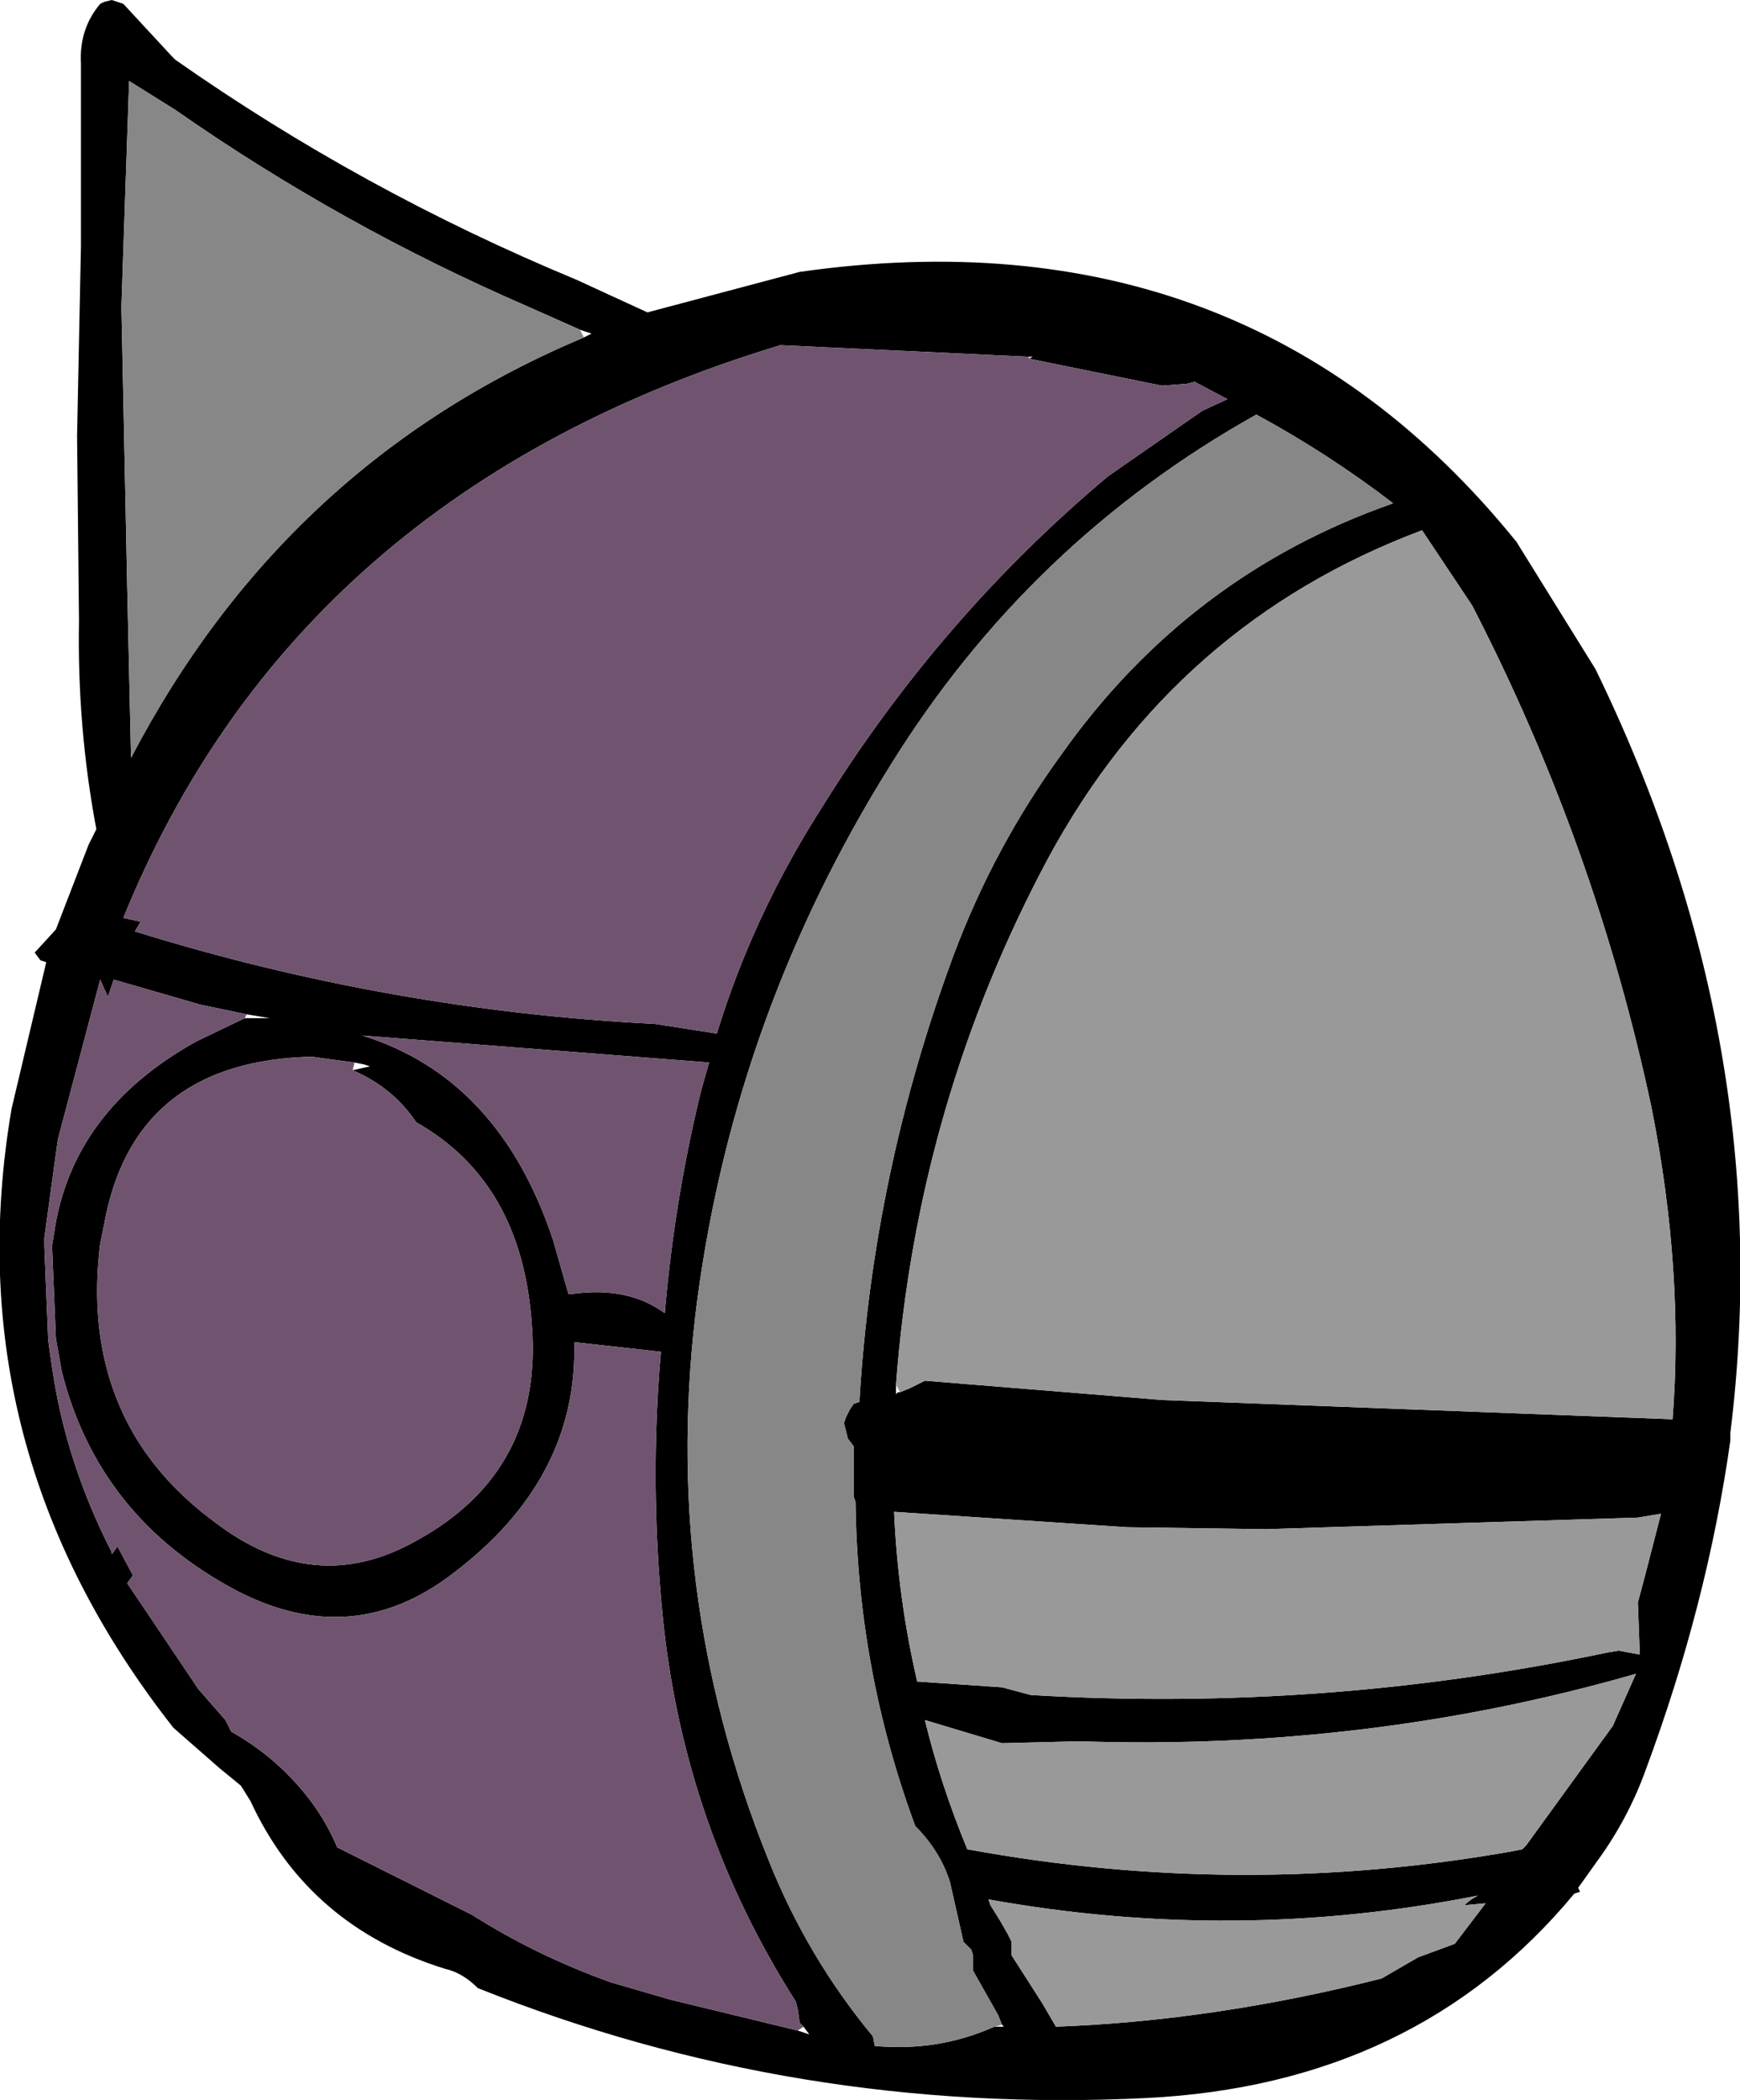 <?xml version="1.0" encoding="UTF-8" standalone="no"?>
<svg xmlns:xlink="http://www.w3.org/1999/xlink" height="54.45px" width="45.15px" xmlns="http://www.w3.org/2000/svg">
  <g transform="matrix(1.0, 0.0, 0.0, 1.0, 22.0, 31.65)">
    <path d="M-6.95 -23.1 L-8.3 -23.7 Q-13.15 -25.8 -17.45 -28.8 L-18.65 -29.55 -18.85 -23.7 -18.75 -18.9 -18.7 -16.45 -18.6 -12.0 Q-14.6 -19.65 -6.85 -22.9 L-6.65 -23.0 -6.95 -23.1 M-17.45 -30.1 Q-12.6 -26.7 -7.05 -24.4 L-5.2 -23.55 -1.25 -24.6 Q10.35 -26.25 17.35 -17.6 L19.4 -14.3 Q24.15 -4.55 22.9 5.5 L22.9 5.6 22.9 5.7 Q22.3 9.95 20.7 14.25 20.25 15.5 19.45 16.6 L18.95 17.3 19.0 17.4 18.85 17.45 Q14.75 22.4 7.75 22.75 -1.35 23.2 -9.6 19.9 -10.0 19.5 -10.45 19.4 -14.0 18.3 -15.5 15.05 L-15.75 14.65 -16.3 14.2 -17.5 13.15 Q-23.2 5.9 -21.7 -2.9 L-20.8 -6.7 -20.95 -6.75 -21.1 -6.95 -20.55 -7.55 -19.7 -9.75 -19.5 -10.15 Q-20.0 -12.8 -19.95 -15.55 L-20.0 -20.35 -19.9 -25.25 -19.9 -30.0 Q-19.95 -30.9 -19.4 -31.55 L-19.3 -31.6 -19.1 -31.65 -18.8 -31.55 -17.55 -30.2 -17.45 -30.1 M4.7 -22.4 L-1.75 -22.7 Q-14.3 -18.9 -18.8 -7.85 L-18.35 -7.75 -18.5 -7.5 Q-11.9 -5.45 -5.0 -5.1 L-3.4 -4.85 Q-2.45 -7.95 -0.65 -10.75 2.4 -15.65 6.75 -19.3 L9.2 -21.0 9.85 -21.3 9.0 -21.75 8.8 -21.7 8.15 -21.65 4.7 -22.35 4.8 -22.4 4.7 -22.4 M-1.15 20.9 L-1.25 20.8 -1.3 20.45 -1.35 20.25 Q-4.25 15.7 -4.8 10.3 -5.15 6.8 -4.85 3.4 L-7.1 3.15 Q-7.0 6.7 -10.25 9.15 -12.85 11.15 -15.85 9.6 -19.45 7.7 -20.4 3.9 L-20.55 3.05 -20.65 0.65 -20.6 0.35 Q-20.15 -2.85 -16.9 -4.65 L-15.65 -5.25 -15.0 -5.25 -15.6 -5.35 -16.8 -5.6 -19.05 -6.25 -19.2 -5.8 -19.4 -6.25 -20.5 -2.1 -20.85 0.45 -20.85 0.6 -20.85 0.65 -20.75 3.1 -20.65 3.8 Q-20.3 6.25 -19.1 8.6 L-19.1 8.65 -18.95 8.45 -18.55 9.2 -18.7 9.4 -16.85 12.15 -16.15 12.95 -16.0 13.25 Q-14.75 13.95 -13.9 15.1 -13.5 15.65 -13.25 16.25 L-9.75 18.0 Q-8.1 19.05 -6.15 19.75 L-4.6 20.2 -1.3 21.0 -1.0 21.1 -1.15 20.9 M-12.8 -4.1 L-13.55 -4.2 -13.9 -4.25 Q-18.4 -4.15 -19.25 -0.15 L-19.4 0.6 Q-19.75 3.4 -18.55 5.5 -17.8 6.8 -16.45 7.8 -13.85 9.8 -11.2 8.3 -7.9 6.5 -8.2 2.7 -8.45 -1.0 -11.2 -2.55 -11.8 -3.45 -12.85 -3.9 L-12.4 -4.0 -12.55 -4.05 -12.8 -4.1 M-3.6 -4.1 L-12.6 -4.8 Q-9.05 -3.7 -7.65 0.5 L-7.25 1.9 -7.15 1.9 Q-5.7 1.7 -4.75 2.4 -4.5 -0.55 -3.8 -3.4 L-3.6 -4.1 M1.35 4.45 L1.6 4.35 1.8 4.25 2.0 4.15 8.15 4.65 21.4 5.15 Q21.7 1.3 20.85 -2.95 19.4 -9.75 16.2 -15.95 L14.9 -17.9 Q8.5 -15.5 5.2 -9.4 1.8 -3.05 1.25 4.25 L1.25 4.5 1.3 4.45 1.35 4.45 M4.0 20.85 L3.9 20.6 3.25 19.45 3.25 19.25 3.25 19.05 3.2 18.9 3.0 18.7 2.65 17.15 Q2.4 16.35 1.75 15.7 0.25 11.65 0.2 7.3 L0.15 7.15 0.15 6.95 0.15 6.75 0.15 6.6 0.15 6.4 0.15 6.2 0.15 5.85 0.0 5.65 -0.05 5.45 -0.1 5.25 -0.05 5.1 0.05 4.9 0.15 4.75 0.3 4.7 Q0.65 -1.25 2.75 -6.9 3.8 -9.7 5.55 -12.1 8.85 -16.75 14.15 -18.6 12.45 -19.9 10.6 -20.9 4.7 -17.6 1.1 -11.8 -2.9 -5.4 -3.9 2.0 -4.9 9.55 -2.05 16.6 -1.05 19.1 0.65 21.15 L0.7 21.4 Q2.35 21.55 3.8 20.9 L4.05 20.9 4.0 20.85 M20.5 9.9 L20.7 9.15 21.1 7.6 20.5 7.7 10.85 8.0 7.25 7.95 1.2 7.55 Q1.3 9.8 1.8 11.95 L4.0 12.1 4.75 12.3 Q12.35 12.75 19.7 11.2 L20.0 11.15 20.55 11.25 20.5 9.9 M3.7 17.75 L3.95 18.15 4.15 18.5 4.25 18.7 4.25 18.9 4.25 19.05 5.05 20.3 5.4 20.9 Q9.5 20.75 13.85 19.65 L14.8 19.1 15.75 18.75 16.55 17.7 16.0 17.75 Q16.15 17.6 16.35 17.5 10.05 18.75 3.65 17.6 L3.7 17.75 M2.0 12.95 Q2.4 14.6 3.1 16.3 10.2 17.6 17.25 16.35 L17.5 16.3 17.6 16.2 19.85 13.1 20.45 11.75 Q13.5 13.75 6.0 13.5 L4.0 13.55 2.0 12.95" fill="#000000" fill-rule="evenodd" stroke="none"/>
    <path d="M1.25 4.25 Q1.8 -3.05 5.2 -9.4 8.5 -15.5 14.9 -17.9 L16.2 -15.95 Q19.4 -9.75 20.85 -2.95 21.7 1.3 21.4 5.15 L8.15 4.65 2.0 4.15 1.8 4.25 1.6 4.35 1.35 4.45 1.25 4.25 M20.5 9.9 L20.55 11.25 20.0 11.15 19.7 11.2 Q12.35 12.75 4.75 12.3 L4.0 12.1 1.8 11.95 Q1.3 9.8 1.2 7.55 L7.25 7.95 10.85 8.0 20.5 7.7 21.1 7.6 20.7 9.15 20.5 9.9 M2.0 12.95 L4.0 13.55 6.0 13.5 Q13.5 13.75 20.45 11.75 L19.85 13.1 17.6 16.2 17.5 16.3 17.25 16.35 Q10.2 17.6 3.1 16.3 2.4 14.6 2.0 12.95 M3.7 17.75 L3.65 17.6 Q10.05 18.75 16.35 17.5 16.15 17.6 16.0 17.75 L16.55 17.7 15.75 18.75 14.8 19.1 13.85 19.65 Q9.5 20.75 5.4 20.9 L5.05 20.3 4.25 19.05 4.25 18.9 4.25 18.7 4.15 18.5 3.95 18.15 3.7 17.75" fill="#999999" fill-rule="evenodd" stroke="none"/>
    <path d="M-6.85 -22.9 Q-14.6 -19.65 -18.6 -12.0 L-18.7 -16.45 -18.75 -18.9 -18.85 -23.7 -18.65 -29.55 -17.45 -28.8 Q-13.15 -25.8 -8.3 -23.7 L-6.95 -23.1 -6.85 -22.9 M3.8 20.9 Q2.35 21.55 0.7 21.4 L0.65 21.15 Q-1.05 19.1 -2.05 16.6 -4.9 9.55 -3.9 2.0 -2.9 -5.4 1.1 -11.8 4.7 -17.6 10.6 -20.9 12.45 -19.9 14.15 -18.6 8.85 -16.75 5.55 -12.1 3.8 -9.7 2.75 -6.9 0.65 -1.25 0.3 4.7 L0.15 4.75 0.05 4.9 -0.05 5.1 -0.1 5.25 -0.05 5.45 0.0 5.65 0.15 5.85 0.15 6.2 0.15 6.4 0.15 6.6 0.15 6.75 0.15 6.95 0.15 7.15 0.2 7.3 Q0.25 11.65 1.75 15.7 2.4 16.35 2.65 17.15 L3.0 18.7 3.2 18.9 3.25 19.05 3.25 19.25 3.25 19.45 3.9 20.6 4.0 20.85 3.8 20.9" fill="#878787" fill-rule="evenodd" stroke="none"/>
    <path d="M4.7 -22.35 L8.15 -21.65 8.8 -21.7 9.0 -21.75 9.85 -21.3 9.2 -21.0 6.75 -19.3 Q2.4 -15.65 -0.65 -10.75 -2.45 -7.95 -3.4 -4.85 L-5.0 -5.1 Q-11.9 -5.45 -18.5 -7.5 L-18.35 -7.75 -18.8 -7.85 Q-14.3 -18.9 -1.75 -22.7 L4.7 -22.4 4.7 -22.35 M-15.65 -5.25 L-16.9 -4.65 Q-20.15 -2.85 -20.6 0.35 L-20.65 0.65 -20.55 3.05 -20.4 3.9 Q-19.45 7.7 -15.85 9.6 -12.85 11.15 -10.25 9.15 -7.0 6.7 -7.1 3.15 L-4.85 3.4 Q-5.15 6.8 -4.8 10.3 -4.25 15.7 -1.35 20.25 L-1.3 20.45 -1.25 20.8 -1.15 20.9 -1.3 21.0 -4.6 20.2 -6.15 19.75 Q-8.1 19.05 -9.75 18.0 L-13.25 16.25 Q-13.5 15.65 -13.9 15.1 -14.75 13.95 -16.0 13.25 L-16.15 12.95 -16.85 12.15 -18.7 9.4 -18.55 9.2 -18.95 8.45 -19.1 8.65 -19.1 8.6 Q-20.3 6.25 -20.65 3.8 L-20.75 3.1 -20.85 0.65 -20.85 0.6 -20.85 0.45 -20.5 -2.1 -19.4 -6.25 -19.2 -5.8 -19.05 -6.25 -16.8 -5.6 -15.6 -5.35 -15.65 -5.25 M-12.85 -3.9 Q-11.8 -3.45 -11.2 -2.55 -8.45 -1.0 -8.2 2.7 -7.9 6.5 -11.2 8.3 -13.85 9.8 -16.45 7.8 -17.8 6.8 -18.55 5.5 -19.75 3.4 -19.4 0.6 L-19.25 -0.15 Q-18.4 -4.15 -13.9 -4.25 L-13.55 -4.2 -12.8 -4.1 -12.85 -3.9 M-3.6 -4.1 L-3.8 -3.4 Q-4.5 -0.55 -4.75 2.4 -5.7 1.7 -7.15 1.9 L-7.25 1.9 -7.65 0.5 Q-9.05 -3.7 -12.6 -4.8 L-3.6 -4.1" fill="#70546f" fill-rule="evenodd" stroke="none"/>
  </g>
</svg>
